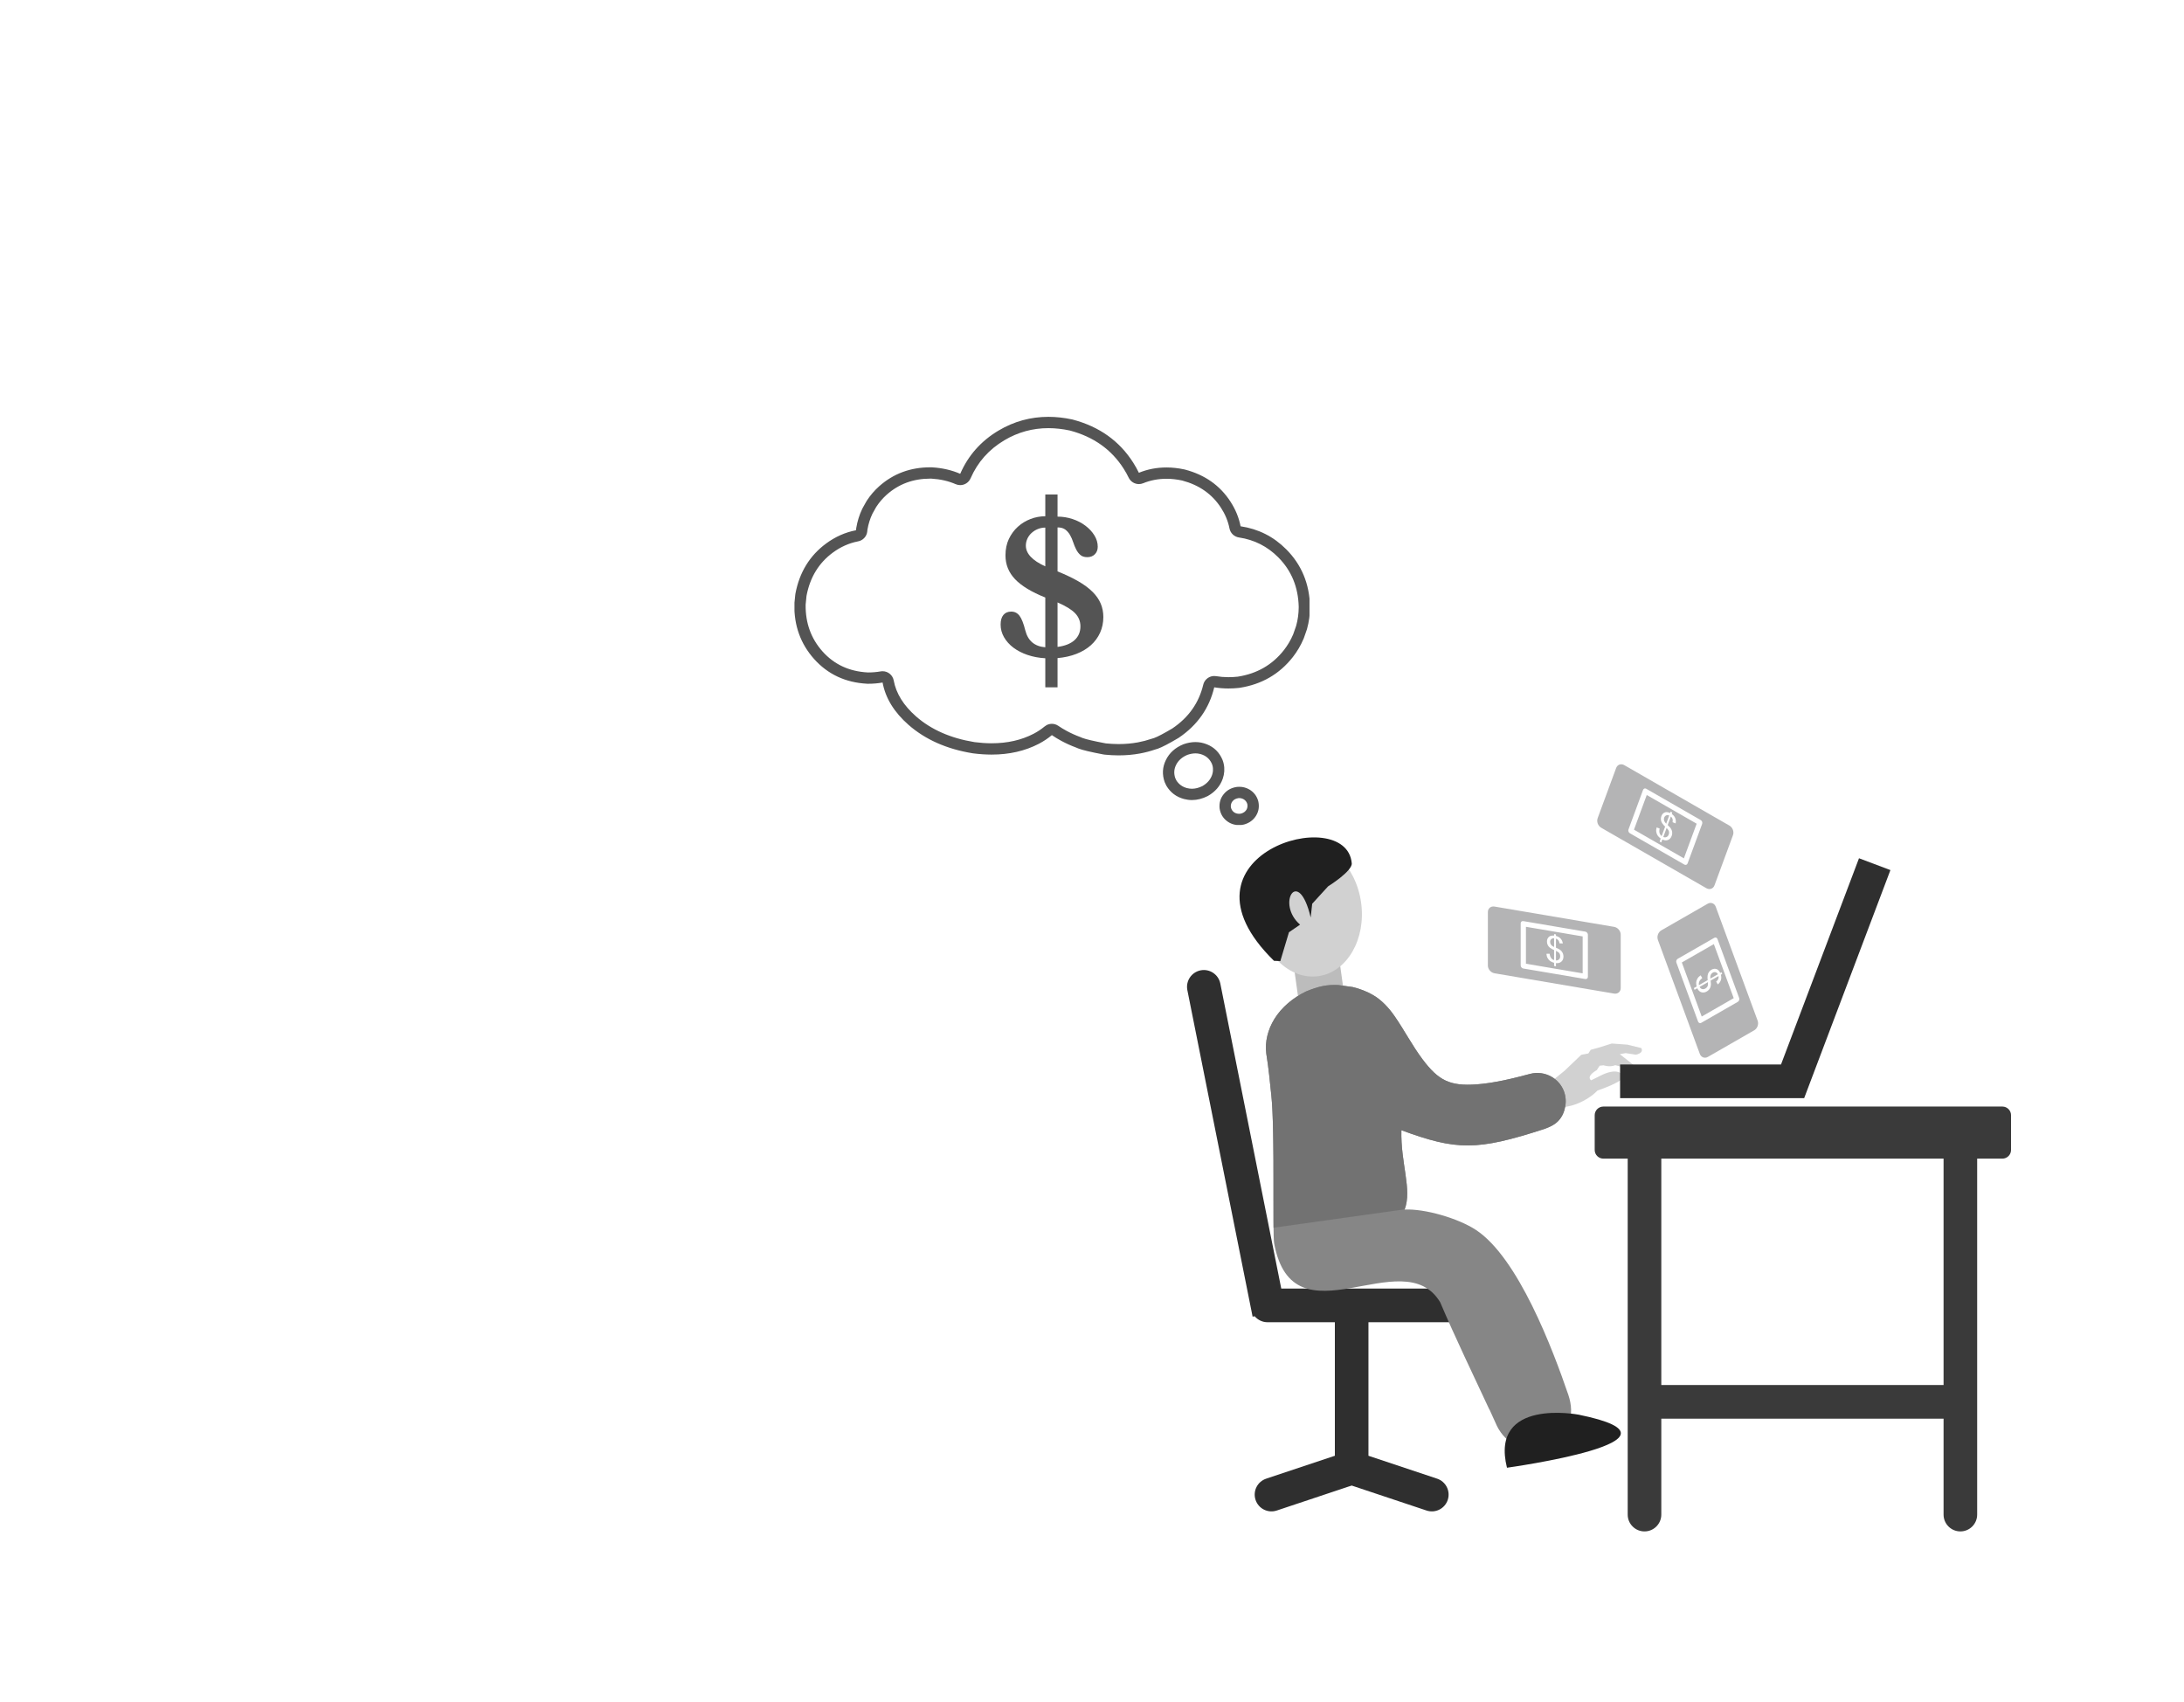<svg xmlns="http://www.w3.org/2000/svg" xmlns:xlink="http://www.w3.org/1999/xlink" width="1219" zoomAndPan="magnify" viewBox="0 0 914.25 712.5" height="950" preserveAspectRatio="xMidYMid meet" version="1.0"><defs><g/><clipPath id="354856bb19"><path d="M 681.242 474 L 828 474 L 828 640.918 L 681.242 640.918 Z M 681.242 474 " clip-rule="nonzero"/></clipPath><clipPath id="6dc86239d0"><path d="M 667.207 463 L 841.848 463 L 841.848 485 L 667.207 485 Z M 667.207 463 " clip-rule="nonzero"/></clipPath><clipPath id="c62c7d1557"><path d="M 668 319.43 L 726 319.43 L 726 373 L 668 373 Z M 668 319.43 " clip-rule="nonzero"/></clipPath><clipPath id="142a61f962"><path d="M 332.574 174.438 L 548.176 174.438 L 548.176 345.297 L 332.574 345.297 Z M 332.574 174.438 " clip-rule="nonzero"/></clipPath></defs><path fill="#b4b4b5" d="M 625.613 379.445 L 675.684 387.941 C 677.211 388.199 678.453 389.656 678.453 391.191 L 678.453 413.566 C 678.453 415.098 677.211 416.129 675.684 415.871 L 625.613 407.371 C 624.082 407.109 622.84 405.656 622.84 404.125 L 622.84 381.75 C 622.84 380.215 624.082 379.184 625.613 379.445 Z M 650.562 404.316 L 651.344 404.445 L 651.344 403.109 C 652.27 403.219 653.027 403.02 653.609 402.504 C 654.195 401.988 654.484 401.273 654.484 400.352 C 654.484 399.938 654.414 399.539 654.273 399.152 C 654.137 398.773 653.934 398.43 653.676 398.125 C 653.414 397.82 653.078 397.543 652.664 397.293 C 652.449 397.164 652.008 396.953 651.344 396.676 L 651.344 392.855 C 651.773 393.016 652.113 393.258 652.363 393.574 C 652.609 393.895 652.773 394.32 652.848 394.855 L 654.219 394.879 C 654.102 394.02 653.754 393.301 653.176 392.723 C 652.723 392.27 652.109 391.941 651.344 391.734 L 651.344 391.102 L 650.562 390.969 L 650.562 391.602 C 649.684 391.539 649.023 391.668 648.574 391.988 C 647.91 392.461 647.574 393.164 647.574 394.109 C 647.574 394.641 647.688 395.129 647.918 395.586 C 648.145 396.039 648.469 396.426 648.891 396.73 C 649.461 397.148 650.016 397.453 650.562 397.648 L 650.562 401.867 C 650.043 401.73 649.594 401.387 649.223 400.855 C 648.965 400.473 648.781 399.922 648.68 399.195 L 647.348 399.215 C 647.395 399.91 647.57 400.52 647.871 401.051 C 648.176 401.578 648.531 401.984 648.945 402.27 C 649.363 402.555 649.898 402.793 650.562 402.988 Z M 650.562 392.707 C 650.047 392.695 649.641 392.836 649.344 393.117 C 649.047 393.402 648.902 393.773 648.902 394.23 C 648.902 394.68 649.027 395.082 649.277 395.426 C 649.535 395.773 649.957 396.09 650.562 396.375 Z M 651.344 402 C 651.859 402.023 652.281 401.871 652.617 401.551 C 652.953 401.223 653.121 400.777 653.121 400.211 C 653.121 399.73 653.004 399.32 652.77 398.992 C 652.527 398.66 652.055 398.316 651.344 397.965 Z M 637.68 385.535 C 637.074 385.434 636.582 385.84 636.582 386.441 L 636.582 404.094 C 636.582 404.699 637.074 405.273 637.68 405.375 L 663.617 409.777 C 664.219 409.883 664.711 409.473 664.711 408.867 L 664.711 391.219 C 664.711 390.613 664.219 390.043 663.617 389.938 Z M 662.52 391.941 L 638.773 387.914 L 638.773 403.371 L 662.52 407.402 L 662.52 391.941 " fill-opacity="1" fill-rule="evenodd"/><g clip-path="url(#354856bb19)"><path fill="#3a3a3a" d="M 695.441 579.711 L 813.602 579.711 L 813.602 481.32 C 813.602 477.434 816.75 474.277 820.637 474.277 C 824.52 474.277 827.668 477.434 827.668 481.32 L 827.668 633.941 C 827.668 637.828 824.52 640.984 820.637 640.984 C 816.75 640.984 813.602 637.828 813.602 633.941 L 813.602 593.793 L 695.441 593.793 L 695.441 633.941 C 695.441 637.828 692.289 640.984 688.41 640.984 C 684.523 640.984 681.375 637.828 681.375 633.941 L 681.375 481.32 C 681.375 477.434 684.523 474.277 688.41 474.277 C 692.289 474.277 695.441 477.434 695.441 481.32 L 695.441 579.711 " fill-opacity="1" fill-rule="evenodd"/></g><g clip-path="url(#6dc86239d0)"><path fill="#3a3a3a" d="M 671.195 463.152 L 838.215 463.152 C 840.219 463.152 841.848 464.777 841.848 466.781 L 841.848 481.32 C 841.848 483.324 840.219 484.953 838.215 484.953 L 671.195 484.953 C 669.188 484.953 667.559 483.324 667.559 481.32 L 667.559 466.781 C 667.559 464.777 669.188 463.152 671.195 463.152 " fill-opacity="1" fill-rule="nonzero"/></g><g clip-path="url(#c62c7d1557)"><path fill="#b4b4b5" d="M 679.938 320.25 L 723.965 345.562 C 725.316 346.34 725.98 348.133 725.445 349.57 L 717.707 370.566 C 717.18 372.004 715.656 372.543 714.309 371.766 L 670.281 346.453 C 668.93 345.676 668.27 343.883 668.801 342.441 L 676.539 321.449 C 677.066 320.012 678.59 319.473 679.938 320.25 Z M 694.738 352.223 L 695.426 352.621 L 695.891 351.359 C 696.723 351.789 697.5 351.863 698.227 351.582 C 698.949 351.297 699.473 350.73 699.793 349.867 C 699.938 349.477 700.008 349.078 700.008 348.668 C 700.012 348.262 699.941 347.875 699.801 347.496 C 699.664 347.121 699.445 346.746 699.145 346.363 C 698.988 346.172 698.645 345.824 698.113 345.328 L 699.438 341.742 C 699.789 342.043 700.02 342.387 700.141 342.773 C 700.262 343.156 700.27 343.613 700.16 344.145 L 701.434 344.641 C 701.617 343.793 701.547 343 701.199 342.258 C 700.934 341.676 700.477 341.152 699.824 340.695 L 700.043 340.098 L 699.355 339.703 L 699.137 340.301 C 698.336 339.938 697.672 339.828 697.137 339.969 C 696.352 340.184 695.797 340.73 695.469 341.617 C 695.285 342.113 695.219 342.613 695.277 343.121 C 695.336 343.629 695.504 344.098 695.797 344.531 C 696.188 345.121 696.602 345.598 697.047 345.973 L 695.586 349.93 C 695.145 349.617 694.848 349.145 694.68 348.516 C 694.566 348.07 694.59 347.488 694.742 346.766 L 693.484 346.328 C 693.293 346.996 693.246 347.629 693.344 348.234 C 693.445 348.828 693.645 349.34 693.934 349.746 C 694.223 350.156 694.645 350.566 695.199 350.98 Z M 698.758 341.336 C 698.273 341.148 697.848 341.133 697.469 341.297 C 697.094 341.461 696.828 341.758 696.668 342.188 C 696.512 342.609 696.492 343.027 696.609 343.441 C 696.727 343.855 697.016 344.301 697.484 344.777 Z M 696.27 350.324 C 696.746 350.527 697.199 350.531 697.629 350.34 C 698.055 350.152 698.371 349.797 698.562 349.262 C 698.727 348.812 698.758 348.387 698.652 347.996 C 698.543 347.602 698.215 347.113 697.668 346.539 Z M 689.148 330.145 C 688.617 329.836 688.016 330.051 687.805 330.617 L 681.703 347.176 C 681.492 347.742 681.758 348.453 682.285 348.758 L 705.098 361.875 C 705.629 362.18 706.227 361.965 706.441 361.398 L 712.543 344.84 C 712.754 344.273 712.488 343.562 711.961 343.258 Z M 710.242 344.762 L 689.352 332.754 L 684.004 347.258 L 704.895 359.266 L 710.242 344.762 " fill-opacity="1" fill-rule="evenodd"/></g><path fill="#b4b4b5" d="M 718.23 379.523 L 735.773 427.215 C 736.309 428.672 735.668 430.477 734.336 431.238 L 714.941 442.375 C 713.613 443.133 712.102 442.57 711.562 441.109 L 694.023 393.418 C 693.484 391.957 694.129 390.156 695.457 389.398 L 714.855 378.262 C 716.18 377.5 717.695 378.066 718.23 379.523 Z M 709.086 413.555 L 709.355 414.297 L 710.52 413.633 C 710.883 414.492 711.434 415.051 712.172 415.301 C 712.906 415.547 713.668 415.449 714.469 414.992 C 714.828 414.785 715.145 414.523 715.402 414.215 C 715.664 413.902 715.863 413.559 715.996 413.18 C 716.129 412.801 716.203 412.375 716.219 411.891 C 716.223 411.637 716.18 411.152 716.094 410.434 L 719.406 408.531 C 719.48 408.984 719.441 409.402 719.289 409.773 C 719.133 410.148 718.844 410.504 718.422 410.836 L 719.078 412.035 C 719.766 411.508 720.215 410.848 720.43 410.059 C 720.602 409.441 720.582 408.746 720.375 407.977 L 720.926 407.66 L 720.652 406.914 L 720.102 407.23 C 719.719 406.441 719.277 405.93 718.781 405.699 C 718.043 405.355 717.262 405.414 716.445 405.883 C 715.988 406.148 715.613 406.492 715.332 406.914 C 715.051 407.344 714.883 407.812 714.824 408.332 C 714.746 409.035 714.758 409.672 714.859 410.242 L 711.207 412.34 C 711.066 411.816 711.137 411.262 711.418 410.672 C 711.617 410.254 712.008 409.824 712.586 409.375 L 711.902 408.23 C 711.324 408.617 710.879 409.07 710.574 409.598 C 710.266 410.121 710.09 410.637 710.051 411.137 C 710.012 411.637 710.074 412.223 710.234 412.898 Z M 719.145 407.777 C 718.895 407.328 718.574 407.043 718.184 406.926 C 717.789 406.812 717.395 406.867 717 407.094 C 716.609 407.316 716.324 407.625 716.148 408.02 C 715.973 408.41 715.91 408.941 715.965 409.605 Z M 711.477 413.082 C 711.715 413.539 712.059 413.836 712.504 413.965 C 712.953 414.098 713.426 414.02 713.914 413.738 C 714.332 413.5 714.625 413.191 714.797 412.824 C 714.965 412.449 715.027 411.867 714.973 411.074 Z M 718.953 393.027 C 718.738 392.453 718.145 392.23 717.621 392.527 L 702.32 401.312 C 701.797 401.613 701.543 402.324 701.754 402.898 L 710.844 427.605 C 711.051 428.184 711.652 428.406 712.176 428.102 L 727.477 419.324 C 727.996 419.02 728.25 418.309 728.043 417.734 Z M 725.758 417.785 L 717.438 395.16 L 704.035 402.852 L 712.359 425.477 L 725.758 417.785 " fill-opacity="1" fill-rule="evenodd"/><path fill="#2f2f2f" d="M 597.18 632.242 L 565.844 621.789 L 564.816 622.133 L 564.812 622.117 L 534.465 632.242 C 530.781 633.469 526.801 631.465 525.59 627.781 C 524.371 624.102 526.367 620.133 530.039 618.91 L 558.785 609.32 L 558.785 553.426 L 530.613 553.426 C 528.48 553.426 526.527 552.469 525.219 550.926 L 524.355 551.098 L 523.715 547.871 C 523.703 547.836 523.695 547.797 523.688 547.762 L 523.023 544.422 L 497.043 414.426 C 496.281 410.621 498.766 406.906 502.57 406.145 C 506.371 405.387 510.082 407.867 510.84 411.672 L 536.352 539.34 L 618.5 539.34 C 622.383 539.34 625.535 542.492 625.535 546.383 C 625.535 550.266 622.383 553.426 618.5 553.426 L 572.852 553.426 L 572.852 609.32 L 601.602 618.91 C 605.27 620.133 607.266 624.102 606.051 627.781 C 604.836 631.465 600.859 633.469 597.18 632.242 " fill-opacity="1" fill-rule="evenodd"/><path fill="#d1d1d1" d="M 657.109 462.93 C 657.109 462.93 663.57 461.691 668.742 456.445 C 668.742 456.445 680.59 452.473 679.492 450.297 C 679.492 450.297 677.914 446.578 670.855 449.797 L 666.059 452.18 C 666.059 452.18 663.645 450.691 668.438 447.898 L 669.629 446.059 L 671.305 445.883 C 671.305 445.883 673.703 446.809 676.16 445.855 C 676.16 445.855 678.551 446.188 682.117 448.195 C 682.117 448.195 685.355 454.77 688.555 450.586 C 688.555 450.586 688.461 449.484 685.785 447.293 L 678.078 441.234 L 680.496 440.785 L 684.77 441.441 C 684.77 441.441 688.25 440.926 687.07 438.676 L 681.266 437.246 L 674.711 436.77 L 669.078 438.535 L 665.91 439.398 L 664.898 440.934 L 661.938 441.492 L 654.957 448.16 L 649.84 452.309 L 651.715 464.008 L 657.109 462.93 " fill-opacity="1" fill-rule="evenodd"/><path fill="#bcbcbc" d="M 543.914 420.906 L 562.977 418.234 L 559.84 395.84 L 540.781 398.512 L 543.914 420.906 " fill-opacity="1" fill-rule="evenodd"/><path fill="#d1d1d1" d="M 544.125 353.012 C 556.137 351.324 567.617 362.398 569.77 377.742 C 571.918 393.09 563.922 406.895 551.906 408.578 C 539.891 410.266 528.406 399.195 526.258 383.848 C 524.109 368.504 532.105 354.695 544.125 353.012 " fill-opacity="1" fill-rule="evenodd"/><path fill="#868686" d="M 566.262 413.137 L 560.18 412.289 C 558.012 412.203 555.812 412.293 553.688 412.73 C 551.422 413.199 549.203 413.961 547.07 414.84 L 546.633 415.023 C 541.414 417.559 536.516 421.535 533.465 426.516 C 530.789 430.895 529.438 435.922 530.086 441.012 C 531.082 447.133 531.582 452.703 532.227 458.84 C 533.758 473.496 532.648 516.445 533.363 520.336 C 541.301 563.473 587.273 519.141 602.883 545.074 C 609.324 560.234 616.531 575.07 623.48 590.008 L 623.531 589.98 L 626.633 596.832 C 628.484 600.566 631.453 603.672 635.348 605.258 C 639.355 606.891 643.793 606.863 647.781 605.191 L 648.027 605.09 C 651.82 603.242 654.977 600.242 656.582 596.297 C 658.211 592.289 657.895 587.84 656.52 583.809 C 650.031 564.832 635.547 526.422 617.84 514.793 C 610.355 509.875 596.352 505.855 587.984 506.266 C 591.207 497.918 586.27 486.875 586.637 473.062 C 609.785 481.586 618.258 481.668 646.199 472.629 C 646.281 472.598 646.363 472.57 646.445 472.539 C 648.516 471.824 650.715 470.84 652.262 469.234 C 653.945 467.484 654.84 465.375 655.254 462.992 C 656.109 458.055 653.859 453.203 649.512 450.699 C 646.785 449.129 643.543 448.672 640.496 449.492 C 633.34 451.414 625.52 453.328 618.113 453.875 C 606.957 454.691 602.148 452.246 595.492 443.375 C 591.18 437.625 587.945 431.328 583.891 425.457 C 581.418 421.875 578.367 418.508 574.543 416.352 C 572 414.914 569.168 413.828 566.262 413.137 " fill-opacity="1" fill-rule="evenodd"/><path fill="#727272" d="M 566.262 413.137 L 560.18 412.289 C 558.012 412.203 555.812 412.293 553.688 412.73 C 551.422 413.199 549.203 413.961 547.07 414.84 L 546.633 415.023 C 541.414 417.559 536.516 421.535 533.465 426.516 C 530.789 430.895 529.438 435.922 530.086 441.012 C 531.082 447.133 531.582 452.703 532.227 458.84 C 533.449 470.57 532.984 500.418 533.117 513.871 L 588.023 506.164 C 591.164 497.832 586.273 486.82 586.637 473.062 C 609.785 481.586 618.258 481.668 646.199 472.629 C 646.281 472.598 646.363 472.57 646.445 472.539 C 648.516 471.824 650.715 470.84 652.262 469.234 C 653.945 467.484 654.84 465.375 655.254 462.992 C 656.109 458.055 653.859 453.203 649.512 450.699 C 646.785 449.129 643.543 448.672 640.496 449.492 C 633.34 451.414 625.52 453.328 618.113 453.875 C 606.957 454.691 602.148 452.246 595.492 443.375 C 591.18 437.625 587.945 431.328 583.891 425.457 C 581.418 421.875 578.367 418.508 574.543 416.352 C 572 414.914 569.168 413.828 566.262 413.137 " fill-opacity="1" fill-rule="evenodd"/><path fill="#202020" d="M 630.836 614.324 C 630.836 614.324 713.738 602.902 660.895 592.133 C 660.895 592.133 623.547 584.898 630.836 614.324 " fill-opacity="1" fill-rule="evenodd"/><path fill="#202020" d="M 548.668 384.039 L 549.301 378.277 L 555.969 370.977 C 555.969 370.977 566.152 364.648 565.859 361.324 C 563.625 335.805 488 357.824 533.309 402.156 L 535.961 402.266 L 539.574 390.199 L 544.23 387.016 C 534.039 378.289 543.559 362.219 548.668 384.039 " fill-opacity="1" fill-rule="evenodd"/><path fill="#2f2f2f" d="M 745.555 445.547 L 778.199 359.227 L 791.352 364.18 L 755.25 459.629 L 678.191 459.629 L 678.191 445.547 L 745.555 445.547 " fill-opacity="1" fill-rule="evenodd"/><g clip-path="url(#142a61f962)"><path fill="#545454" d="M 438.871 179.203 C 432.277 179.203 426.141 180.891 420.453 184.266 C 413.969 188.117 409.25 193.43 406.297 200.207 C 405.52 201.988 403.781 203.051 401.953 203.051 C 401.324 203.051 400.684 202.926 400.066 202.656 C 397.039 201.336 393.668 200.566 389.957 200.34 C 389.918 200.336 389.879 200.336 389.84 200.336 C 389.715 200.332 389.594 200.332 389.473 200.332 C 389.465 200.332 389.457 200.332 389.449 200.332 C 389.43 200.332 389.41 200.332 389.395 200.332 C 382.309 200.332 376.238 202.574 371.188 207.059 C 371.184 207.062 371.184 207.062 371.18 207.062 C 371.18 207.066 371.176 207.07 371.172 207.07 C 369.512 208.559 368.07 210.242 366.844 212.117 C 366.812 212.164 366.781 212.215 366.75 212.266 L 365.27 214.914 C 365.242 214.961 365.219 215.012 365.195 215.059 C 364.215 217.117 363.527 219.312 363.129 221.648 C 363.121 221.711 363.113 221.77 363.105 221.832 L 363.055 222.387 C 362.844 224.562 361.195 226.258 359.129 226.605 C 355.367 227.344 351.855 228.918 348.594 231.328 C 342.758 235.641 339.105 241.625 337.637 249.285 C 337.625 249.359 337.613 249.434 337.605 249.508 L 337.266 252.914 C 337.258 252.988 337.254 253.062 337.25 253.137 C 337.152 260.754 339.508 267.266 344.316 272.668 L 344.32 272.672 C 344.32 272.672 344.324 272.672 344.324 272.676 C 349.199 278.113 355.496 281.039 363.219 281.453 C 363.254 281.457 363.293 281.457 363.332 281.457 C 363.34 281.457 363.348 281.457 363.355 281.457 C 363.359 281.457 363.359 281.457 363.363 281.457 C 363.367 281.457 363.367 281.457 363.371 281.457 C 363.398 281.457 363.422 281.457 363.441 281.457 C 365.242 281.457 366.977 281.312 368.645 281.016 C 368.812 280.988 368.98 280.969 369.152 280.957 C 369.258 280.949 369.363 280.945 369.469 280.945 C 371.734 280.945 373.707 282.562 374.121 284.824 C 375.121 290.254 378.242 295.27 383.484 299.871 C 383.484 299.875 383.488 299.879 383.488 299.879 C 389.84 305.418 397.969 308.992 407.879 310.609 C 407.91 310.617 407.938 310.621 407.965 310.625 C 410.379 310.934 412.707 311.094 414.949 311.102 C 414.957 311.102 414.965 311.102 414.973 311.102 C 414.977 311.102 414.977 311.102 414.98 311.102 C 415.02 311.102 415.059 311.102 415.098 311.102 C 421.711 311.102 427.566 309.777 432.668 307.129 C 432.672 307.125 432.676 307.125 432.68 307.121 L 432.691 307.117 C 434.383 306.23 435.914 305.211 437.285 304.066 C 437.809 303.629 438.418 303.309 439.074 303.129 C 439.484 303.02 439.906 302.961 440.324 302.961 C 441.262 302.961 442.188 303.242 442.98 303.777 C 444.109 304.543 445.285 305.258 446.5 305.914 C 448.309 306.895 450.207 307.75 452.195 308.484 C 452.332 308.535 452.461 308.59 452.59 308.648 C 452.746 308.723 452.91 308.793 453.09 308.859 C 453.098 308.863 453.102 308.863 453.109 308.867 C 454.602 309.438 457.82 310.188 462.77 311.125 C 462.84 311.141 462.914 311.148 462.984 311.156 C 464.746 311.336 466.469 311.426 468.156 311.434 C 468.164 311.434 468.168 311.434 468.176 311.434 C 468.18 311.434 468.184 311.434 468.188 311.434 C 468.227 311.434 468.262 311.434 468.305 311.434 C 471.074 311.434 473.742 311.199 476.309 310.727 C 476.32 310.727 476.328 310.723 476.336 310.723 C 478.281 310.363 480.164 309.871 481.988 309.246 C 482.137 309.195 482.285 309.148 482.438 309.109 C 482.645 309.059 482.863 308.992 483.094 308.91 C 483.102 308.906 483.109 308.906 483.121 308.902 C 484.566 308.387 487.098 307.062 490.715 304.918 C 490.758 304.895 490.801 304.867 490.844 304.836 C 497.594 300.266 501.875 294.18 503.695 286.582 C 504.148 284.68 505.727 283.254 507.66 282.992 L 507.664 282.992 C 507.875 282.961 508.086 282.949 508.297 282.949 C 508.559 282.949 508.82 282.969 509.078 283.012 C 510.723 283.289 512.422 283.43 514.176 283.434 C 514.18 283.434 514.184 283.434 514.188 283.434 C 514.191 283.434 514.195 283.434 514.195 283.434 C 514.223 283.434 514.25 283.434 514.277 283.434 C 515.516 283.434 516.781 283.367 518.07 283.23 C 518.109 283.227 518.152 283.219 518.191 283.215 L 518.195 283.215 C 526.211 281.965 532.637 278.258 537.473 272.094 C 537.477 272.09 537.477 272.09 537.48 272.086 C 539.031 270.09 540.312 267.918 541.316 265.566 C 541.34 265.512 541.359 265.461 541.379 265.406 L 542.539 262.086 C 542.559 262.035 542.574 261.984 542.59 261.934 C 543.289 259.43 543.645 256.824 543.66 254.109 C 543.66 254.086 543.66 254.066 543.66 254.039 C 543.469 245.762 540.629 238.852 535.129 233.309 L 535.133 233.309 C 535.117 233.293 535.102 233.277 535.086 233.262 C 530.531 228.688 525.055 225.918 518.66 224.961 C 516.672 224.68 515.07 223.168 514.68 221.188 C 514.094 218.195 512.918 215.328 511.156 212.59 C 511.145 212.574 511.133 212.559 511.125 212.543 C 507.422 206.82 502.012 203.02 494.891 201.133 C 494.852 201.125 494.812 201.113 494.773 201.105 C 492.578 200.637 490.438 200.398 488.355 200.395 C 488.348 200.395 488.34 200.395 488.332 200.395 C 488.316 200.395 488.301 200.395 488.289 200.395 C 484.855 200.395 481.602 201.02 478.531 202.266 C 477.949 202.504 477.344 202.617 476.75 202.617 C 474.984 202.617 473.297 201.625 472.484 199.941 C 471.875 198.676 471.18 197.434 470.402 196.207 C 465.297 188.168 457.793 182.832 447.891 180.207 C 447.852 180.195 447.812 180.188 447.773 180.18 C 447.766 180.176 447.758 180.176 447.754 180.176 C 444.746 179.535 441.812 179.211 438.961 179.203 C 438.953 179.203 438.945 179.203 438.938 179.203 C 438.914 179.203 438.895 179.203 438.871 179.203 Z M 438.871 174.469 C 438.906 174.469 438.938 174.469 438.973 174.469 C 442.16 174.477 445.422 174.836 448.758 175.547 C 448.875 175.574 448.988 175.602 449.102 175.633 C 460.199 178.574 468.633 184.586 474.398 193.672 C 475.273 195.051 476.059 196.453 476.746 197.883 C 480.391 196.398 484.238 195.66 488.289 195.66 C 488.312 195.66 488.34 195.66 488.363 195.66 C 490.777 195.664 493.242 195.938 495.766 196.477 C 495.879 196.5 495.992 196.527 496.105 196.559 C 504.406 198.754 510.734 203.227 515.098 209.973 C 517.211 213.234 518.621 216.672 519.324 220.277 L 519.328 220.277 C 526.77 221.383 533.141 224.598 538.441 229.922 C 544.855 236.367 548.176 244.371 548.395 253.934 C 548.395 254 548.395 254.066 548.395 254.137 C 548.379 257.273 547.961 260.297 547.148 263.207 C 547.105 263.359 547.059 263.504 547.008 263.652 L 545.848 266.969 C 545.793 267.125 545.734 267.277 545.668 267.426 C 544.504 270.152 543.02 272.676 541.219 274.992 C 541.211 275 541.203 275.008 541.199 275.016 C 535.594 282.156 528.168 286.449 518.922 287.891 C 518.805 287.91 518.688 287.926 518.566 287.938 C 517.113 288.09 515.684 288.168 514.277 288.168 C 514.246 288.168 514.215 288.168 514.188 288.168 C 512.168 288.164 510.203 288 508.297 287.684 C 506.195 296.473 501.262 303.496 493.5 308.758 C 493.375 308.84 493.254 308.918 493.125 308.992 C 489.246 311.289 486.438 312.746 484.703 313.363 C 484.32 313.5 483.945 313.613 483.586 313.703 C 481.52 314.414 479.391 314.973 477.195 315.379 C 474.336 315.902 471.371 316.168 468.305 316.168 C 468.262 316.168 468.219 316.168 468.176 316.168 C 466.324 316.164 464.434 316.062 462.508 315.867 C 462.301 315.844 462.094 315.816 461.891 315.777 C 456.664 314.789 453.176 313.961 451.422 313.289 C 451.125 313.18 450.844 313.059 450.578 312.934 C 448.371 312.121 446.258 311.168 444.25 310.078 C 442.895 309.348 441.586 308.551 440.324 307.695 C 438.691 309.059 436.883 310.262 434.891 311.309 C 434.883 311.312 434.871 311.32 434.863 311.324 C 429.074 314.332 422.484 315.836 415.098 315.836 C 415.055 315.836 415.012 315.836 414.973 315.836 L 414.969 315.836 C 412.52 315.828 409.984 315.656 407.359 315.32 C 407.281 315.309 407.199 315.297 407.117 315.285 C 396.32 313.52 387.406 309.574 380.379 303.445 C 380.371 303.441 380.367 303.438 380.359 303.43 C 374.293 298.105 370.66 292.188 369.465 285.68 C 367.523 286.02 365.52 286.191 363.441 286.191 C 363.414 286.191 363.383 286.191 363.355 286.191 L 363.352 286.191 C 363.344 286.191 363.336 286.191 363.332 286.191 L 363.336 286.191 C 363.211 286.191 363.086 286.188 362.961 286.18 C 353.938 285.695 346.551 282.246 340.801 275.836 C 340.793 275.828 340.789 275.824 340.781 275.816 C 335.16 269.5 332.402 261.918 332.52 253.074 C 332.52 252.863 332.531 252.652 332.555 252.441 L 332.895 249.035 C 332.918 248.82 332.949 248.605 332.988 248.391 C 334.688 239.523 338.953 232.566 345.777 227.523 C 349.648 224.664 353.836 222.801 358.34 221.938 L 358.395 221.379 C 358.41 221.207 358.434 221.031 358.461 220.859 C 358.934 218.09 359.75 215.477 360.922 213.023 C 360.988 212.879 361.062 212.738 361.141 212.602 L 362.621 209.953 C 362.703 209.809 362.789 209.664 362.879 209.523 C 364.336 207.301 366.051 205.305 368.023 203.539 C 368.027 203.531 368.035 203.523 368.043 203.52 C 373.992 198.238 381.109 195.598 389.395 195.598 C 389.422 195.598 389.453 195.598 389.484 195.598 C 389.621 195.598 389.762 195.598 389.902 195.602 C 390.016 195.602 390.133 195.605 390.246 195.613 C 394.516 195.875 398.418 196.773 401.957 198.316 C 405.316 190.605 410.68 184.562 418.039 180.195 C 424.469 176.379 431.414 174.469 438.871 174.469 Z M 500.422 315.332 C 499.363 315.332 498.242 315.539 497.062 315.949 C 494.82 316.891 493.234 318.305 492.309 320.184 C 491.453 321.914 491.336 323.719 491.949 325.602 L 492.422 326.609 C 493.461 328.262 494.945 329.344 496.875 329.859 C 497.578 330.039 498.277 330.133 498.977 330.133 C 500.375 330.133 501.828 329.762 503.336 329.02 C 505.363 327.859 506.715 326.305 507.398 324.359 C 507.59 323.805 507.707 323.234 507.758 322.656 L 507.75 321.449 C 507.699 320.914 507.574 320.379 507.375 319.84 C 506.578 317.957 505.266 316.652 503.434 315.918 C 502.453 315.527 501.449 315.332 500.422 315.332 Z M 500.422 310.598 C 502.059 310.598 503.648 310.906 505.188 311.523 C 508.277 312.758 510.469 314.941 511.773 318.082 C 512.168 319.117 512.402 320.168 512.484 321.227 L 512.496 322.809 C 512.426 323.863 512.219 324.891 511.875 325.898 C 510.793 329.008 508.688 331.441 505.562 333.199 C 503.352 334.309 501.156 334.867 498.977 334.867 C 497.867 334.867 496.762 334.723 495.664 334.434 C 492.418 333.574 489.945 331.711 488.246 328.852 L 487.551 327.371 C 486.422 324.164 486.59 321.07 488.062 318.09 C 489.531 315.109 491.965 312.922 495.367 311.527 C 497.098 310.906 498.785 310.598 500.422 310.598 Z M 518.801 334.047 C 518.668 334.047 518.527 334.051 518.383 334.066 C 517.328 334.234 516.512 334.668 515.941 335.375 C 515.41 336.031 515.176 336.824 515.238 337.758 C 515.398 338.676 515.812 339.391 516.48 339.898 C 517.105 340.379 517.844 340.617 518.695 340.617 C 518.809 340.617 518.926 340.613 519.047 340.605 L 519.051 340.605 L 519.676 340.488 C 520.605 340.195 521.301 339.68 521.766 338.938 L 521.766 338.941 C 522.203 338.234 522.324 337.418 522.133 336.488 C 521.859 335.625 521.348 334.973 520.602 334.527 C 520.379 334.398 520.141 334.293 519.883 334.211 L 519.887 334.211 L 519.191 334.066 C 519.062 334.051 518.934 334.047 518.801 334.047 Z M 518.801 329.312 C 519.203 329.312 519.598 329.34 519.988 329.395 L 521.039 329.617 C 521.727 329.809 522.375 330.082 522.98 330.434 C 524.855 331.535 526.102 333.152 526.715 335.285 C 527.242 337.539 526.934 339.586 525.793 341.43 C 524.648 343.262 522.98 344.484 520.781 345.098 L 519.68 345.301 C 519.344 345.336 519.016 345.352 518.695 345.352 C 516.777 345.352 515.078 344.789 513.605 343.66 C 511.887 342.348 510.863 340.566 510.535 338.316 C 510.324 336.051 510.898 334.078 512.262 332.398 C 513.621 330.715 515.461 329.707 517.773 329.371 C 518.121 329.332 518.465 329.312 518.801 329.312 Z M 518.801 329.312 " fill-opacity="1" fill-rule="nonzero"/></g><g fill="#545454" fill-opacity="1"><g transform="translate(416.075, 274.846)"><g><path d="M 26.625 -67.891 L 26.625 -58.609 C 28.789 -58.609 30.891 -58.27 32.922 -57.594 C 34.961 -56.914 36.758 -55.984 38.312 -54.797 C 39.875 -53.617 41.117 -52.273 42.047 -50.766 C 42.984 -49.254 43.453 -47.672 43.453 -46.016 C 43.453 -44.711 43.047 -43.656 42.234 -42.844 C 41.43 -42.039 40.379 -41.641 39.078 -41.641 C 37.867 -41.641 36.91 -41.941 36.203 -42.547 C 35.504 -43.148 34.914 -43.914 34.438 -44.844 C 33.957 -45.781 33.539 -46.785 33.188 -47.859 C 32.844 -48.941 32.406 -49.945 31.875 -50.875 C 31.344 -51.812 30.676 -52.582 29.875 -53.188 C 29.07 -53.789 27.988 -54.094 26.625 -54.094 L 26.625 -35.688 C 30 -34.32 32.906 -32.938 35.344 -31.531 C 37.781 -30.125 39.766 -28.648 41.297 -27.109 C 42.836 -25.578 43.973 -23.941 44.703 -22.203 C 45.43 -20.473 45.797 -18.602 45.797 -16.594 C 45.797 -14.227 45.344 -12.039 44.438 -10.031 C 43.531 -8.02 42.242 -6.27 40.578 -4.781 C 38.922 -3.301 36.91 -2.098 34.547 -1.172 C 32.18 -0.242 29.539 0.348 26.625 0.609 L 26.625 12.828 L 21.5 12.828 L 21.5 0.672 C 18.832 0.523 16.352 0.062 14.062 -0.719 C 11.781 -1.5 9.805 -2.516 8.141 -3.766 C 6.484 -5.023 5.176 -6.484 4.219 -8.141 C 3.27 -9.805 2.797 -11.566 2.797 -13.422 C 2.797 -15.18 3.18 -16.523 3.953 -17.453 C 4.734 -18.391 5.828 -18.859 7.234 -18.859 C 8.648 -18.859 9.797 -18.289 10.672 -17.156 C 11.555 -16.031 12.375 -13.984 13.125 -11.016 C 14.227 -6.641 17.02 -4.273 21.5 -3.922 L 21.5 -24.75 C 15.719 -27.062 11.492 -29.625 8.828 -32.438 C 6.16 -35.25 4.828 -38.566 4.828 -42.391 C 4.828 -44.961 5.301 -47.254 6.25 -49.266 C 7.207 -51.273 8.469 -52.984 10.031 -54.391 C 11.594 -55.797 13.363 -56.875 15.344 -57.625 C 17.332 -58.383 19.383 -58.766 21.5 -58.766 L 21.5 -67.891 Z M 36.203 -12.672 C 36.203 -14.785 35.473 -16.609 34.016 -18.141 C 32.555 -19.672 30.094 -21.191 26.625 -22.703 L 26.625 -4.078 C 29.695 -4.473 32.062 -5.41 33.719 -6.891 C 35.375 -8.379 36.203 -10.305 36.203 -12.672 Z M 13.359 -46.469 C 13.359 -43.145 16.07 -40.254 21.5 -37.797 L 21.5 -54.016 C 20.395 -54.016 19.348 -53.812 18.359 -53.406 C 17.379 -53.008 16.516 -52.469 15.766 -51.781 C 15.016 -51.102 14.426 -50.301 14 -49.375 C 13.57 -48.445 13.359 -47.477 13.359 -46.469 Z M 13.359 -46.469 "/></g></g></g></svg>